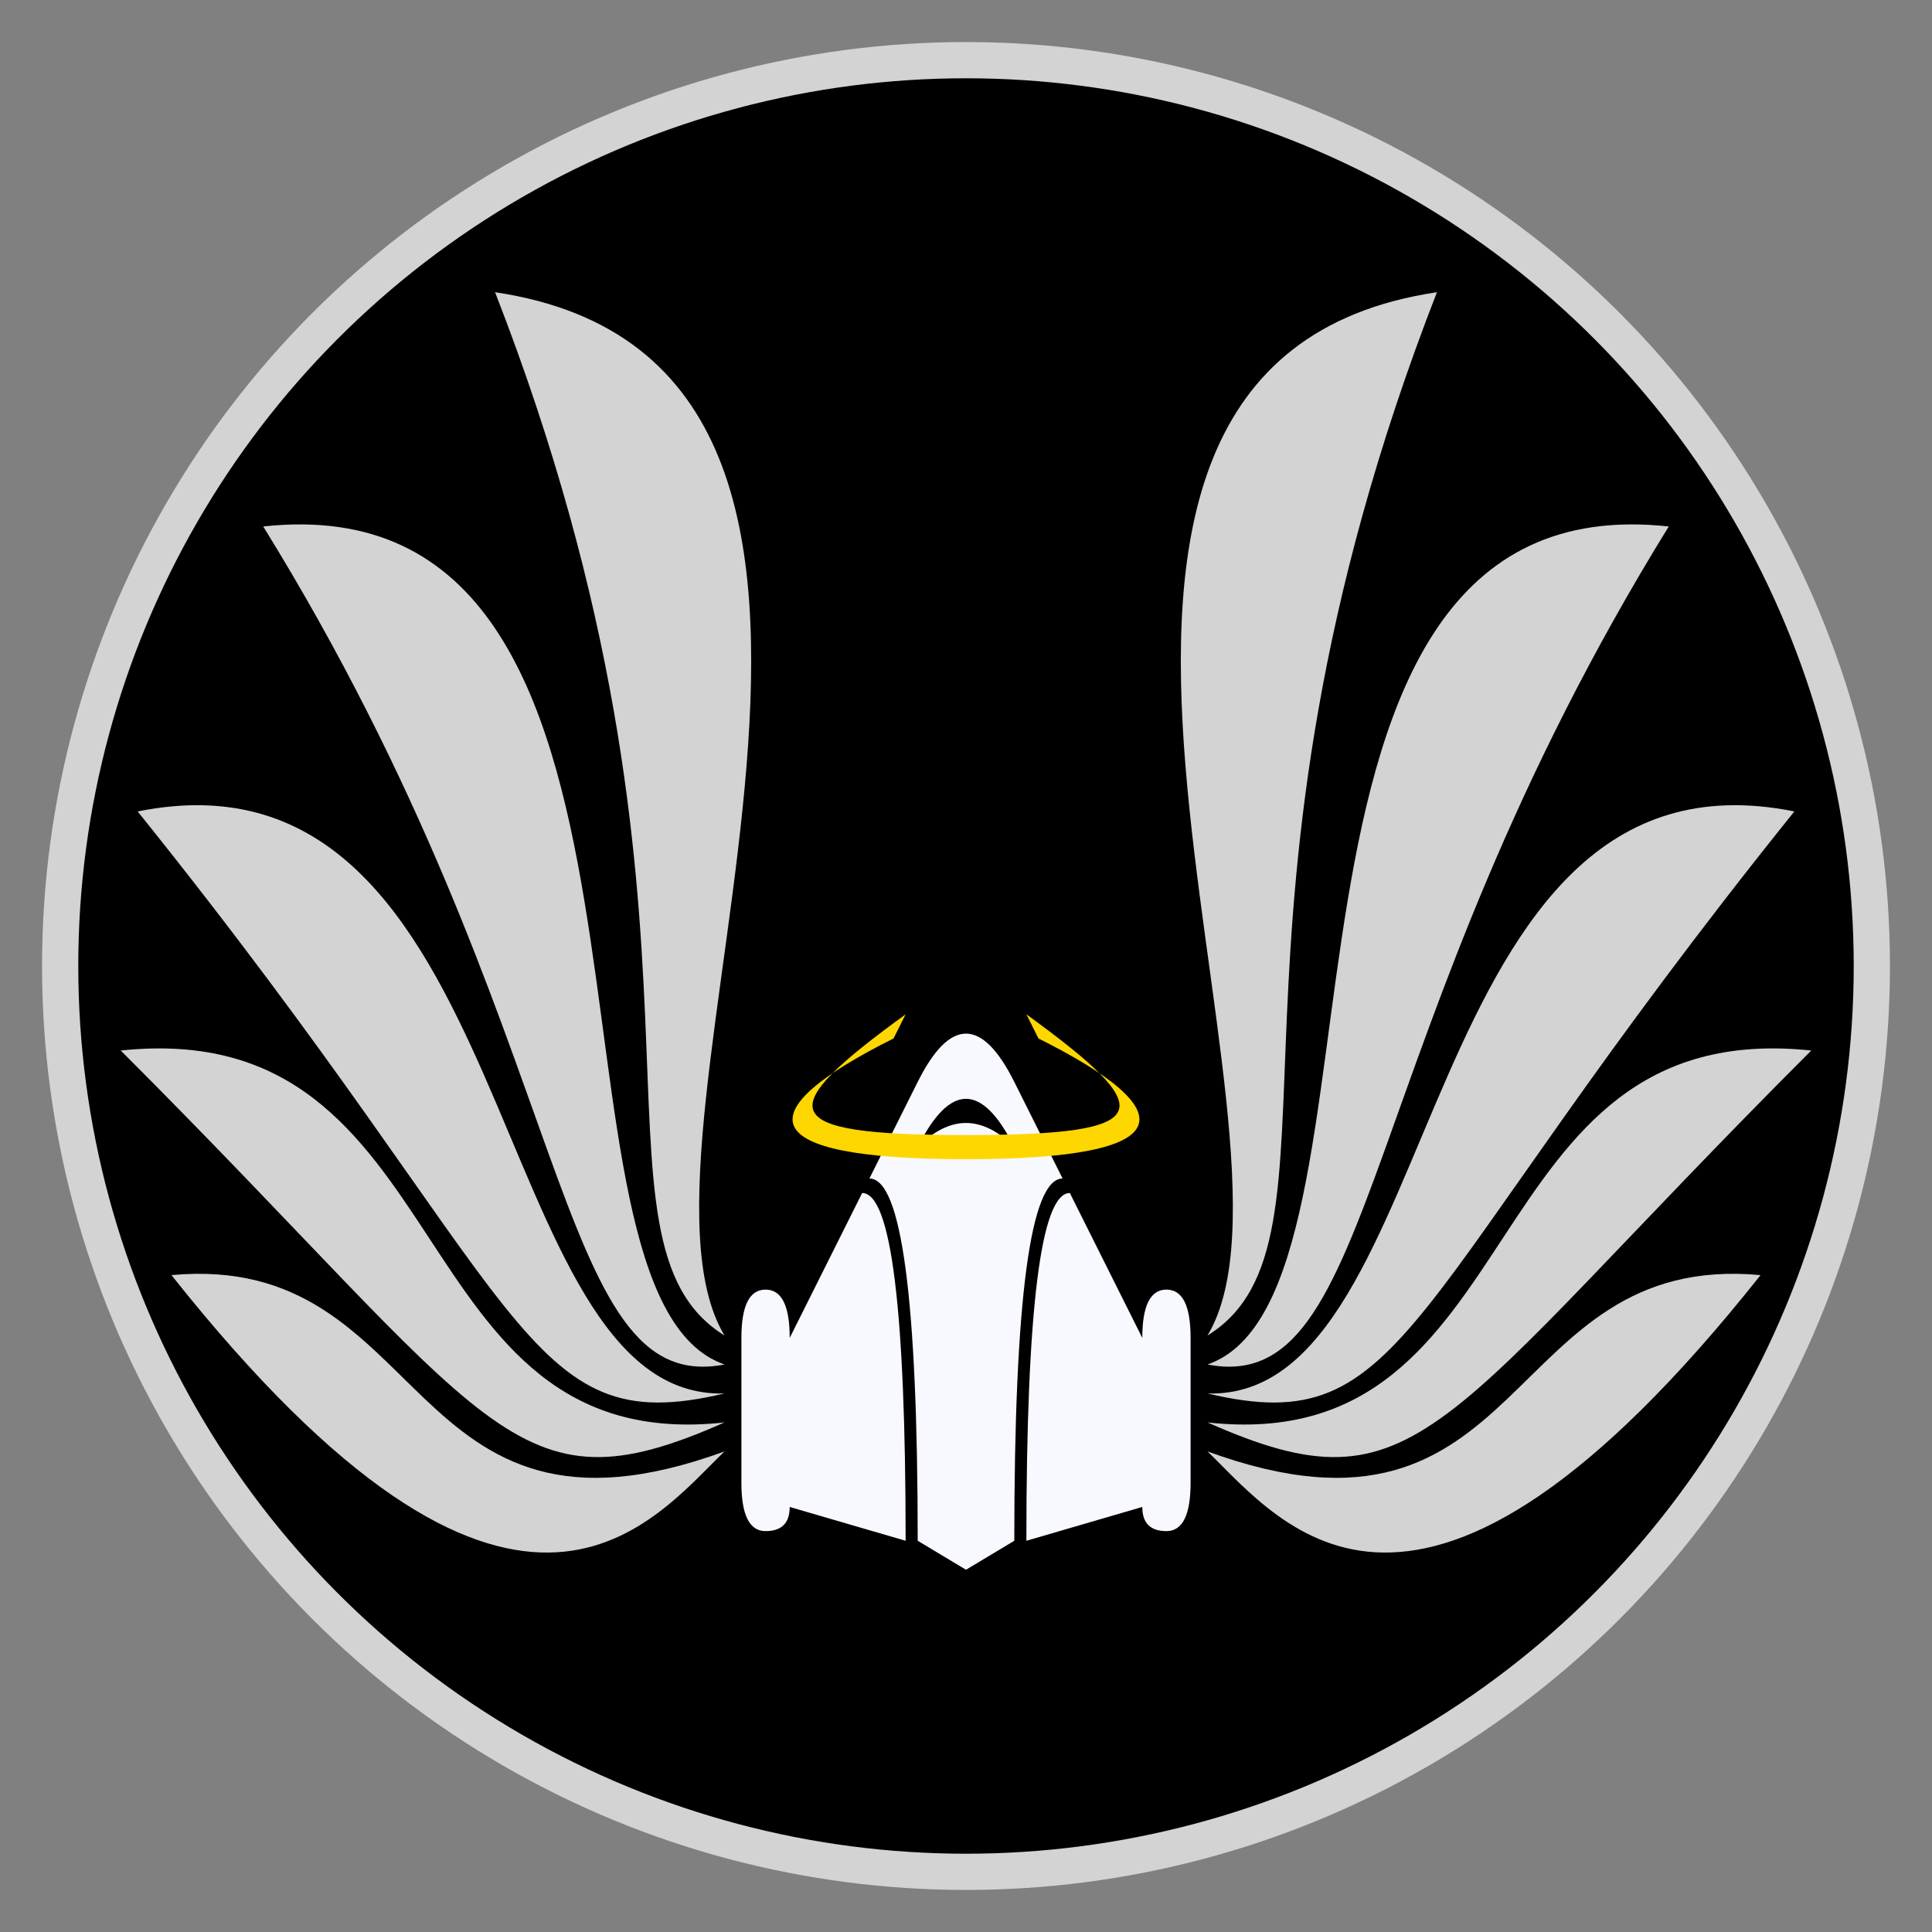 <svg width="800" height="800" xmlns="http://www.w3.org/2000/svg" viewBox="-400 -400 800 800" xmlns:xlink="http://www.w3.org/1999/xlink">
  <rect x="-400" y="-400" width="800" height="800" fill="#808080" stroke="none"/>
  <!-- Circle -->
  <circle cx="0" cy="0" r="375.087" stroke="lightgray" fill="black" style="stroke-width:15"/>
  <!-- Body center -->
  <path id="center" fill-rule="evenodd" d="
    M 0 250
    l -20 -12
    q 0 -150 -20 -150
    l 20 -40
    q 20 -40 40 0
    l 20 40
    q -20 0 -20 150
    Z
    m -20 -175
    q 20 -20 40 0
    q -20 -40 -40 0
    Z" style="fill:ghostwhite;"/>

  <!-- Body left wing -->
  <path id="leftWing" d="
    M -25 238
    q 0 -144 -18 -144
    l -30 60
    q 0 -20 -10 -20
    q -10 0 -10 20
    l 0 60
    q 0 20 10 20
    q 10 0 10 -10
    Z" style="fill:ghostwhite;"/>

  <g id="leftFeathers">
    <!-- Feather left 1 -->
    <path d="
      M -100 153
      C -163 114 -93 -17 -195 -279
      C 6 -249 -150 70 -100 153
      z" style="fill:lightgray;"/>

    <!-- Feather left 2 -->
    <path d="
      M -100 165
      C -172 179 -160 30 -291 -182
      C -107 -202 -184 136 -100 165
      z" style="fill:lightgray;"/>

    <!-- Feather left 3 -->
    <path d="
      M -100 177
      C -184 197 -179 140 -343 -64
      C -184 -96 -200 180 -100 177
      z" style="fill:lightgray"/>

    <!-- Feather left 4 -->
    <path d="
      M -100 189
      C -188 228 -194 191 -350 35
      C -208 20 -236 204 -100 189
      z" style="fill:lightgray"/>

    <!-- Feather left 5 -->
    <path d="
      M -100 201
      C -131 231 -187 307 -329 128
      C -221 118 -234 250 -100 201
      z" style="fill:lightgray"/>
  </g>
  <!-- Mirror to right -->
  <use href="#leftWing" transform="scale(-1 1)"/>
  <use href="#leftFeathers" transform="scale(-1 1)"/>

  <!-- halo -->
  <path d="
    M -30 30
    C -90 60 -90 80 0 80
    C 90 80 90 60 30 30
    L 25 20
    C 80 60 80 70 0 70
    C -80 70 -80 60 -25 20
    Z" style="fill:gold" />
</svg>
